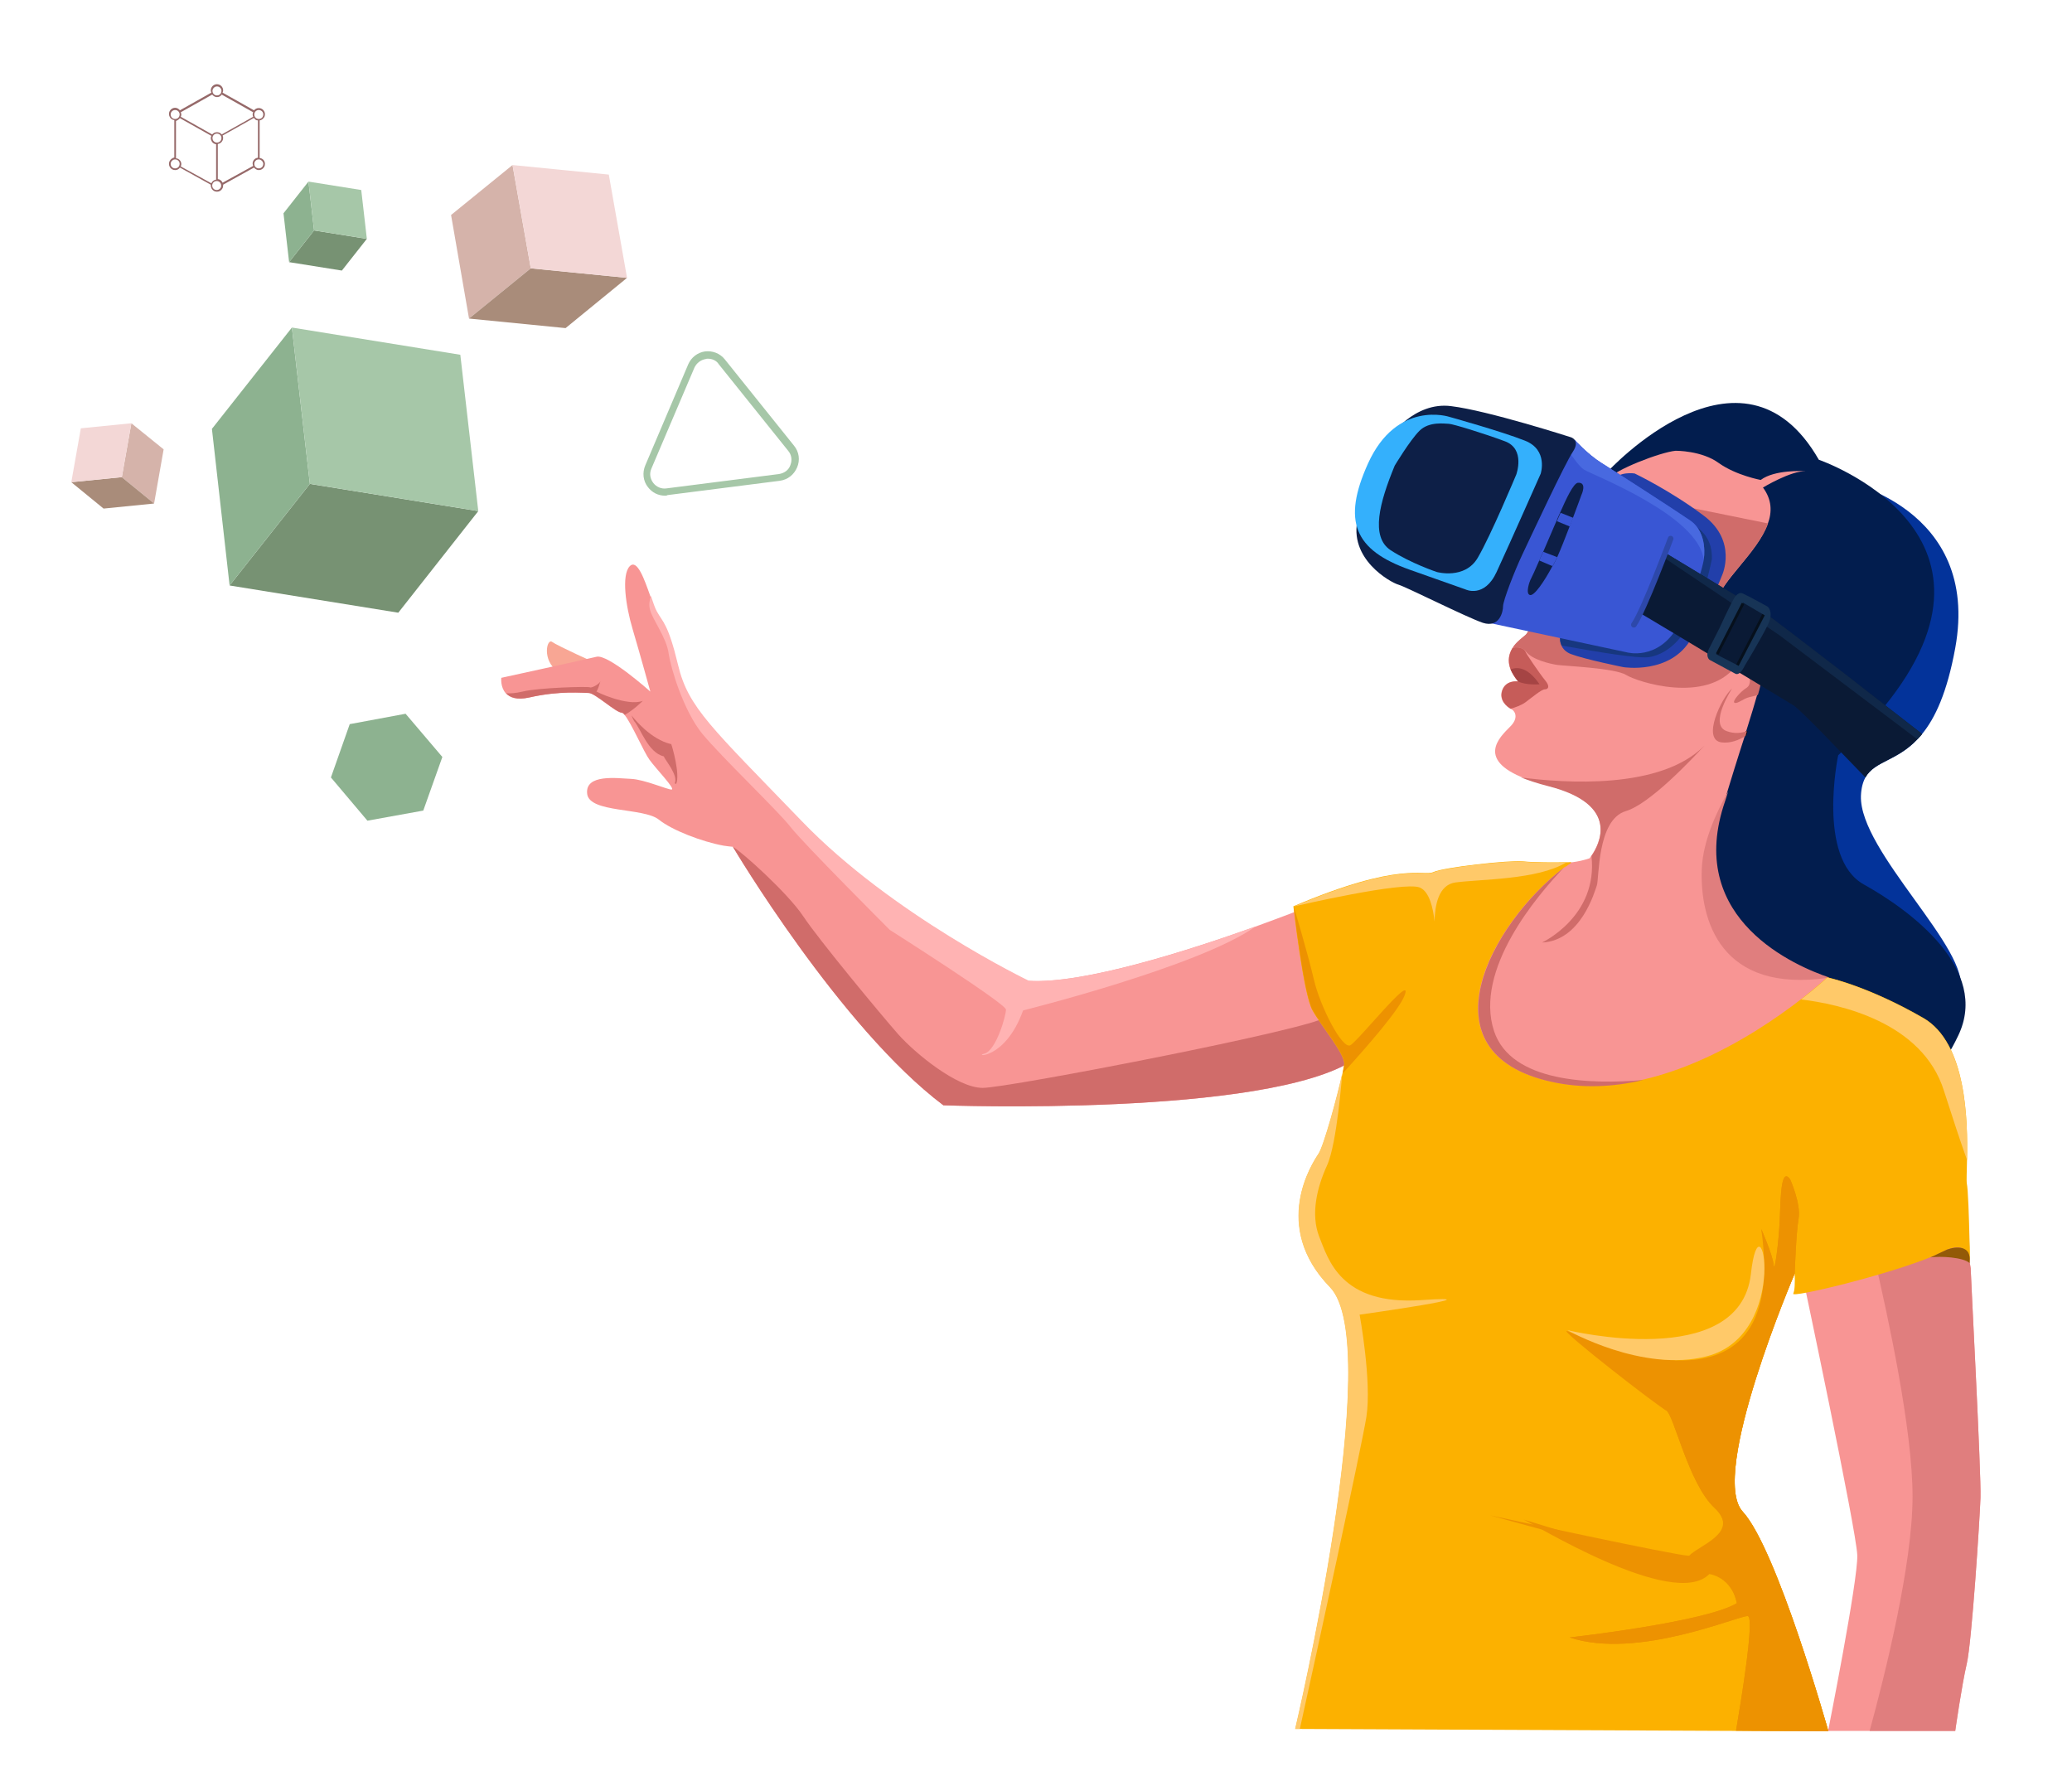 <?xml version="1.0" encoding="utf-8"?>
<!-- Generator: Adobe Illustrator 24.2.1, SVG Export Plug-In . SVG Version: 6.00 Build 0)  -->
<svg version="1.1" id="Layer_19" xmlns="http://www.w3.org/2000/svg" xmlns:xlink="http://www.w3.org/1999/xlink" x="0px" y="0px"
	 viewBox="0 0 738.2 636.3" style="enable-background:new 0 0 738.2 636.3;" xml:space="preserve">
<style type="text/css">
	.st0{fill:#F89594;}
	.st1{fill:#E07E7E;}
	.st2{fill:#F8A694;}
	.st3{fill:#FFB3B3;}
	.st4{fill:#D06C6A;}
	.st5{fill:#03339A;}
	.st6{fill:#021D4E;}
	.st7{fill:#C65C59;}
	.st8{fill:#A54444;}
	.st9{fill:none;stroke:#020202;stroke-width:0.559;stroke-miterlimit:10;}
	.st10{fill:#FCB100;}
	.st11{fill:#ED9201;}
	.st12{fill:#FFC969;}
	.st13{fill:#935A07;}
	.st14{fill:#223FAA;}
	.st15{fill:#17377F;}
	.st16{fill:#3956D4;}
	.st17{fill:#4869E0;}
	.st18{fill:#0D1F47;}
	.st19{fill:#34B0FC;}
	.st20{fill:#0A1A35;}
	.st21{fill:#102849;}
	.st22{fill:none;stroke:#2D48AA;stroke-width:2;stroke-linecap:round;stroke-miterlimit:10;}
	.st23{fill:#173456;}
	.st24{fill:none;stroke:#06101C;stroke-miterlimit:10;}
	.st25{enable-background:new    ;}
	.st26{fill:#779273;}
	.st27{fill:#8DB290;}
	.st28{fill:#A6C7A8;}
	.st29{fill:#D5B3AA;}
	.st30{fill:#A98C7A;}
	.st31{fill:#F3D7D6;}
	.st32{fill:#966969;}
</style>
<g>
	<path class="st0" d="M705.6,533.6c-0.3,8.2-3.1,51.5-4.9,59.2c-1.8,7.7-4.1,23.9-4.1,23.9h-45.3c0,0,10.7-53.7,10.4-62.6
		c-0.3-8.9-19.5-99.5-19.5-99.5l25.5-6.9l32.3-8.7l2.1,12.8C702,451.9,705.9,525.3,705.6,533.6z"/>
	<path class="st1" d="M705.6,533.6c-0.3,8.2-3.1,51.5-4.9,59.2c-1.8,7.7-4.1,23.9-4.1,23.9h-30.5c5.4-19.7,15.3-59.3,15.3-83.5
		c0-23.9-8.8-64.4-13.7-85.4l32.3-8.7l2.1,12.8C702,451.9,705.9,525.3,705.6,533.6z"/>
	<path class="st2" d="M212.8,236.5c0,0-14.2-6.4-16.1-7.8s-3.7,6.6,2,10.5c5.7,3.9,16.9,7.2,16.9,7.2L212.8,236.5z"/>
	<path class="st0" d="M482.7,377.4c-31,20.7-146.6,16.4-146.6,16.4c-36.8-27.7-75-92.1-75-92.1c-1-0.1-2.1-0.2-3.3-0.4
		c-7.7-1.4-18.4-5.5-23.1-9.3c-5.4-4.3-24.6-2.3-25.5-9.1c-0.9-7.3,10.8-5.6,15.6-5.4c4.8,0.2,13.1,3.9,14.5,3.8
		c1.4-0.2-5.6-7.4-7.9-10.6c-2-2.7-6.4-13-8.9-16c-0.4-0.5-0.8-0.8-1.1-0.8c-2,0-9.5-7-11.7-7c-2.1,0-10.2-0.9-21.2,1.6
		c-4.5,1-6.9,0-8.3-1.5c-2-2.2-1.6-5.5-1.6-5.5s29.8-6.5,33.9-7.5c4.1-1.1,19.2,12.4,19.2,12.4s-3.8-13.8-6.3-22.2
		c-2.5-8.4-4-19.2-1.1-22.4c2.7-2.9,5.3,4.7,7.4,10.6c0.8,2.4,1.5,4.5,2.1,5.5c2.1,3.9,4,4.2,7.6,19.2c3.6,15.1,11.8,22.1,44,55.5
		c32.2,33.5,80.9,56.9,80.9,56.9c19.8,1.2,57.8-11.1,80.8-19.3c11.3-4.1,18.9-7.1,18.9-7.1l11.8,39.2L482.7,377.4z"/>
	<path class="st3" d="M447.3,330.1c-19.8,14.2-82.8,29.9-82.8,29.9c-6.4,17.8-18,16.4-13.8,15.4c4.2-1.1,7.7-13.5,7.7-15.7
		c0-2.1-41.4-28.4-41.4-28.4s-30.8-30.8-35.3-36.6c-4.5-5.8-24.9-25.2-31.6-33.4c-6.6-8.2-11.1-23.1-11.9-28.6
		c-0.8-5.6-5.6-11.7-6.6-15.4c-0.5-1.7-0.2-3.5,0.3-5c0.8,2.4,1.5,4.5,2.1,5.5c2.1,3.9,4,4.2,7.6,19.2c3.6,15.1,11.8,22.1,44,55.5
		c32.2,33.5,80.9,56.9,80.9,56.9C386.3,350.7,424.3,338.4,447.3,330.1z"/>
	<path class="st4" d="M482.7,377.4c-31,20.7-146.6,16.4-146.6,16.4c-36.8-27.7-75-92.1-75-92.1c3.1,1.7,19.6,16.5,25.1,24.8
		c5.5,8.3,27.9,35.3,33.9,42.1c6,6.7,20.9,19,30,19c9.1,0,117.5-21,122.1-25.2c1.2-1.1,3.3-1,5.8-0.3L482.7,377.4z"/>
	<path class="st4" d="M229,249.7c0,0-2.9,3-6.4,5c-0.4-0.5-0.8-0.8-1.1-0.8c-2,0-9.5-7-11.7-7c-2.1,0-10.2-0.9-21.2,1.6
		c-4.5,1-6.9,0-8.3-1.5c1.4,0.1,3.4,0,5.9-0.6c5.6-1.4,23.5-1.9,24-1.5c0.5,0.3,3.1-1,3.7-2.1c-0.3,1-1,3.3-1.4,3.5
		C212.1,246.4,223.6,251.8,229,249.7z"/>
	<g>
		<path class="st4" d="M240.9,279.3l-0.5-0.2c1.3-3-3.5-8.3-3.9-9.6c-5.7-1.4-8.2-9.9-10.6-12.6c-0.4-0.7-0.7-1.4-0.9-2
			c1.2,1.5,6.9,8.5,14,10.2l0.2,0l0,0.2C239.4,265.7,242.4,275.9,240.9,279.3z"/>
	</g>
	<path class="st5" d="M698.3,353c-4.2,14.3-68.2-27.8-68.2-27.8l19.8-63.3l6.9-22l3-9.5l-3.6-59.2c0,0,49.6,9.3,40.4,59.7
		c-2.9,15.9-7.2,25-11.8,30.6c-7.9,9.8-16.7,9.2-20.2,15.5c-0.9,1.6-1.5,3.8-1.6,6.6C662.4,303.4,702.5,338.7,698.3,353z"/>
	<path class="st6" d="M697.7,368.9c-11.2,23.5-17,12-17,12l-76.5-57.6l11.4-58.6L599,227.3l-9.3-20.8l-17-38.4
		c0,0,47.9-52.2,75.3-4.3c0,0,74.2,25.5,23.2,88.1c-4.1,5.1-9.1,10.4-14.9,15.9c-0.5,0.4-0.9,0.9-1.4,1.3c0,0-7.7,36.6,9.1,46
		C680.9,324.5,708.9,345.4,697.7,368.9z"/>
	<path class="st0" d="M655.3,349.4c0,0-13.5,17.8-29,28.2c-15.4,10.4-64.9,22.6-89.8,17.9c-24.9-4.6-17.4-48.5-15.6-53.5
		c1.7-5,30.1-34.7,35.3-34.6c5.2,0.2,10.1-1.6,10.1-1.6s0.3-0.3,0.7-1c2.7-3.9,10.6-18.3-15.4-24.9c-4-1-7.1-2.1-9.7-3.1
		c-16.9-7.2-5.9-15.6-3.4-18.4c2.8-3.2,0.8-5.4,0-5.7c-0.1,0-0.2-0.1-0.4-0.2c-1.2-0.7-4.1-2.9-3-6.4c1.3-4,5.7-3.3,5.7-3.3
		c-4.4-5.3-3.7-9.2-1.9-12c0.1-0.2,0.3-0.4,0.4-0.6c1.4-1.9,3.3-3.2,4.2-3.9c1.8-1.5,20.5-38.9,27.2-51.6c1.1-2.1,1.9-3.6,2.2-4
		c2.2-3.2,18.6-9.6,24.1-10.1c0,0,9.3-0.1,15.4,4.4c6.2,4.4,14.9,6,14.9,6c4.9-3.7,15.1-3.2,16.1-3.1c-5.2-0.3-15.3,5.8-15.3,5.8
		c3.2,4.3,3.3,8.7,1.7,13c-3.7,10.3-16.7,20.3-18.3,27.9c-1.5,6.9,5,14.3,10.1,19.4c2.9,2.9,5.3,5.1,5.5,6c0.2,1,0.5,1.1-0.1,3.8
		c-0.2,0.9-0.5,2.2-1,3.9c-0.8,2.8-2,6.9-3.9,12.9c-0.2,0.5-0.3,1.1-0.5,1.7c-0.5,1.6-1.1,3.4-1.7,5.3c-1.3,4.1-2.8,8.9-4.5,14.5v0
		c-0.5,1.7-1.1,3.5-1.7,5.3c-12.7,40.5,25.6,57,37.8,61.1C654,349.1,655.3,349.4,655.3,349.4z"/>
	<path class="st7" d="M550.4,245.6c-1.2,0-4.6,2.9-6.9,4.6c-1.5,1.1-3.8,1.9-5.3,2.3c-1.2-0.7-4.1-2.9-3-6.4c1.3-4,5.7-3.3,5.7-3.3
		c-1.3-1.6-2.1-3-2.7-4.3c-1.2-3.2-0.5-5.7,0.7-7.7c3.2-0.7,4.5,1,4.6,1.4c0,0.4,5.1,7.9,7,10.2
		C552.4,244.7,551.5,245.6,550.4,245.6z"/>
	<path class="st8" d="M548.5,243.8c0,0-4.8,0.4-7.6-1c-1.3-1.6-2.1-3-2.7-4.3C540.1,237.7,544,237.2,548.5,243.8z"/>
	<path class="st4" d="M607.3,265.6c-4.9,5.3-19.6,20.9-28.1,23.4c-10.3,3.1-9.4,24.2-10.3,26.5c-0.8,2.3-5.7,19.7-19.5,20.3
		c0,0,20-9.3,17.6-30.8c2.7-3.9,10.6-18.3-15.4-24.9c-4-1-7.1-2.1-9.7-3.1C557.3,279,591.7,281.5,607.3,265.6z"/>
	<path class="st4" d="M621.8,233.9c-1.1,0.8-2.2,2-3.5,3.6c-10.6,13.3-34.9,5.5-38.9,3c-4-2.5-21.9-3.2-24.6-3.6
		c-2.7-0.4-9-1.9-11.2-4.8c-1.1-1.4-3.3-1.6-4.6-1.4c1.2-2,3.8-3.8,4.6-4.6c1.8-1.5,20.5-38.9,27.2-51.6l59.1,12
		c-3.7,10.3-16.7,20.3-18.3,27.9C610.2,221.4,616.7,228.8,621.8,233.9z"/>
	<path class="st1" d="M651.8,348.3c-39.1,5.9-46.2-20.8-45.5-38.7c0.4-9.7,5-19.9,9.4-27.6c-0.5,1.7-1.1,3.5-1.7,5.3
		C601.3,327.8,639.6,344.2,651.8,348.3z"/>
	<path class="st9" d="M621.8,262.2c0.2-0.6,0.4-1.1,0.5-1.7"/>
	<path class="st4" d="M622.4,260.5c-0.2,0.5-0.3,1.1-0.5,1.7c-2.4,1.5-5.4,2.7-8.6,2.3c-7.1-1,0-15.9,3.8-19.2
		c0,0-8.5,12.9-1.9,15.2C617.9,261.5,620.4,261.2,622.4,260.5z"/>
	<path class="st4" d="M626.2,247.6c0.5-1.7,0.8-3,1-3.9"/>
	<path class="st4" d="M627.3,243.7c-0.2,0.9-0.5,2.2-1,3.9c-1,0.3-2.2,0.6-3.1,0.8c-2.1,0.5-4.1,2.4-5.2,2c-1.1-0.4,2.2-4.1,4.2-5.3
		c2-1.2,1-4.2,1-4.2C624.8,240.5,626.3,242.1,627.3,243.7z"/>
	<path class="st10" d="M701.8,449.8c-0.6-6.7-5.1-5.7-8.1-4.6c-0.6,0.3-1.3,0.7-2,1c-13.4,6.5-49.4,15.4-52.6,14.9
		c-0.2,0-0.3-0.1-0.2-0.2c0.1-0.3,0.2-0.6,0.3-1c0.4-2.2,0.2-6.1,0.2-6.1s-30.7,71.6-18.5,84.8c12.2,13.2,30.5,78.2,30.5,78.2
		l-32.8-0.1L463.2,616l-1.7,0c0,0,32.4-136.8,12.4-157.4c-21.1-21.8-6.3-44.2-4.1-47.5c1.9-2.8,6.8-20.8,8.5-28.7
		c0.3-1.5,0.5-2.7,0.6-3.3c0.2-3.7-8-13.3-11.3-19.1c-3.3-5.7-6.8-37.1-6.8-37.1s0,0,0,0c38.4-16.3,46.2-10.5,49.9-12.2
		s26.9-4.3,32-3.8c3.8,0.4,11.7,0.4,15.3,0.3c1.1,0,1.8,0,1.8,0c-27.1,18.9-55.2,67.5-7.3,78.1c35.5,7.9,72.4-16.3,89.2-29.3
		c5.9-4.6,9.3-7.8,9.3-7.8s14.2,2.9,34.3,14.5c15.3,8.9,15.8,36.4,15.5,50.5c-0.1,4.4-0.2,7.5-0.1,8.3c0.5,2.1,0.8,12.5,1,20.5
		C701.9,445.2,701.8,448,701.8,449.8z"/>
	<path class="st11" d="M618.5,616.6c1.5-8.8,6.8-40.4,4.2-40.8c-3-0.4-39.2,15.7-63.5,7.6c0,0,48.3-5.4,59.6-12.2
		c0,0-1.3-8.7-9.8-10.4c-8.4-1.7-76-20.3-78.1-20.9c2,0.4,66.4,14.4,70.9,14.4c4.6,0,18.5-8.3,9.1-17c-9.4-8.7-14.6-33.6-17.3-34.8
		c-2.8-1.3-6.5-10.5-4-10c2.5,0.4,52.5,8.8,37.9-54.6c0,0,4,9,4.4,12.7c0.3,3.7,1.9-8.4,2.2-16.5c0.3-8.1,0.5-18.4,3.7-13.9
		c0,0,3.9,8.7,3,13.9c-0.9,5.2-1.4,19.7-1.4,19.7s-30.7,71.6-18.5,84.8c12.2,13.2,30.5,78.2,30.5,78.2L618.5,616.6z"/>
	<path class="st11" d="M500.4,354.7c-1.9,5-12.8,17.6-22,27.7c0.3-1.5,0.5-2.7,0.6-3.3c0.2-3.7-8-13.3-11.3-19.1s-6.8-37.1-6.8-37.1
		s5,16.6,7.2,26.1c2.2,9.5,10.1,25,13,23.4C483.9,370.9,503.8,345.9,500.4,354.7z"/>
	<path class="st12" d="M484.4,468.4c0,0,4.4,23.8,2.4,36.5c-1.7,10.6-18.2,86.3-23.7,111.1l-1.7,0c0,0,32.4-136.8,12.4-157.4
		c-21.1-21.7-6.3-44.2-4.1-47.5c1.9-2.8,6.8-20.8,8.5-28.7c0,0-1.8,24.9-5.4,32.8c-3.6,7.9-5.9,17.4-2.8,25.4
		c3.2,7.9,7.5,24.6,36.5,22.6C535.6,461.2,484.4,468.4,484.4,468.4z"/>
	<path class="st13" d="M701.7,450c-2.3-2.1-10.5-2.5-13.9-2c0.7-0.4,5.3-2.5,5.9-2.8C696.7,444.1,702.6,443.4,701.7,450z"/>
	<path class="st12" d="M700.8,413.3c-2.5-7-5.2-15.2-8.2-24.6c-7.7-24.7-37.5-31-50.9-32.6c5.9-4.6,9.3-7.8,9.3-7.8
		s14.2,2.9,34.3,14.5C700.6,371.7,701.1,399.2,700.8,413.3z"/>
	<path class="st10" d="M511.2,328.2c0.3,3.1,0.3,5.6,0.3,5.6S511.1,331.4,511.2,328.2z"/>
	<path class="st12" d="M558,307.3c-10.3,6.2-30.4,5.9-39.4,7.1c-6.2,0.8-7.4,8.4-7.5,13.9c-0.5-4.6-1.8-10.7-5.3-12.1
		c-5.8-2.3-43.8,6.5-44.9,6.8c38.4-16.3,46.2-10.5,49.9-12.2s26.9-4.3,32-3.8C546.6,307.4,554.5,307.4,558,307.3z"/>
	<path class="st10" d="M559.9,307.3c-0.9,0.6-1.8,1.3-2.7,2c0.7-0.8,1.4-1.4,2-2C559.6,307.3,559.9,307.3,559.9,307.3z"/>
	<path class="st11" d="M618.5,616.6c1.5-8.8,6.8-40.4,4.2-40.8c-3-0.4-39.2,15.7-63.5,7.6c0,0,48.3-5.4,59.6-12.2
		c0,0-3.8-16.7-9.8-10.4c-12.7,13.2-64.1-18.8-66.2-19.4c2,0.4,54.7,17.9,59,12.9c3-3.5,18.5-8.3,9.1-17
		c-9.4-8.7-14.6-33.6-17.3-34.8c-2.8-1.3-38-28.7-35.4-28.3c2.5,0.4,80.1,39.7,69.3-36.3c0,0,4,9,4.4,12.7c0.3,3.7,1.9-8.4,2.2-16.5
		c0.3-8.1,0.5-18.4,3.7-13.9c0,0,3.9,8.7,3,13.9c-0.9,5.2-1.4,19.7-1.4,19.7s-30.7,71.6-18.5,84.8c12.2,13.2,30.5,78.2,30.5,78.2
		L618.5,616.6z"/>
	<path class="st4" d="M585.5,384.8c-10.7,2.5-21.8,3.1-32.9,0.6c-46.3-10.3-21.6-56,4.5-76.2c-9.4,9.8-32,36.3-24.8,58.2
		C538.4,385.7,566.9,386.4,585.5,384.8z"/>
	<path class="st12" d="M608.2,483.2c-23,6-49.8-9.3-49.8-9.3s61.4,15,65.4-20C627.2,422.9,638.3,475.3,608.2,483.2z"/>
	<path class="st14" d="M613.6,204.8c0,0-3.8,10-11.1,22.8c-7.3,12.8-24.1,10.1-24.1,10.1s-13.9-2.8-18.8-4.7c-1.8-0.7-2.8-1.9-3.3-3
		c-0.9-1.9-0.4-3.7-0.4-3.7s5.5-17.2,10.5-32.4c3.7-11.2,7.2-21.3,8.2-22.7c2.3-3.4,7.8-2.5,7.8-2.5s12.8,6.1,24.7,15.1
		S613.6,204.8,613.6,204.8z"/>
	<path class="st15" d="M609.9,199.2c-5.7,27.6-15.6,33.7-22.2,34.9c-3.6,0.7-18.5-1.8-31.3-4.1c-0.9-1.9-0.4-3.7-0.4-3.7
		s5.5-17.2,10.5-32.4c8.2-6.8,16.7-11.8,23.2-11C608.4,185.3,610,193.7,609.9,199.2z"/>
	<path class="st16" d="M607,199.3c0,0,0,0,0,0.2c-0.1,0.7-0.8,3.8-2.2,8.1c0,0,0,0,0,0c-0.3,0.8-0.5,1.6-0.9,2.5c0,0,0,0,0,0
		c-1.4,3.9-3.4,8.5-6.2,13.2c-7.2,12.3-18.2,9.1-18.2,9.1l-49.6-10.6l18.4-42.6l10.5-18.6l2.2-3.9c0,0,4.7,5.2,9.5,8.2
		c4.8,3,25,16,31.6,20.5C608.7,189.9,607,199.3,607,199.3z"/>
	<path class="st16" d="M603.9,210.1c0-0.4,0.3-1.2,0.9-2.5C604.5,208.4,604.2,209.2,603.9,210.1z"/>
	<path class="st17" d="M607,199.3c0,0,0,0,0,0.2c-1.7-15.8-39.5-30.2-42.7-32.2c-1.5-1-3.6-3.8-5.5-6.7l2.2-3.9c0,0,4.7,5.2,9.5,8.2
		c4.8,3,25,16,31.6,20.5C608.7,189.9,607,199.3,607,199.3z"/>
	<path class="st18" d="M495.1,155.8c0,0,8.7-12.8,21.9-11.1c13.2,1.6,42.7,11.1,42.7,11.1s3.4,1,0.7,5.1c-2.8,4.1-15.2,30.7-18,36.6
		c-2.8,5.9-6.9,16.5-6.9,18.5s-1.3,7.8-7.2,5.9c-5.9-2-27.3-12.8-30.1-13.6c-2.8-0.8-18-9.2-14.4-23.7S495.1,155.8,495.1,155.8z"/>
	<path class="st19" d="M487.4,165.1c-9.3,20.6-4.9,30.9,14.9,37.9s19.8,7,19.8,7s6.7,3.3,11.1-6.2s15.7-35,15.7-35s2.8-8.5-5.6-11.8
		c-8.3-3.3-27-8.5-27-8.5S497.7,142.4,487.4,165.1z"/>
	<path class="st18" d="M496.9,165.9c-5.4,13.1-8.7,25.3-1.5,30.1c7.2,4.7,16.5,7.8,16.5,7.8s10,2.8,14.6-5.1
		c4.6-7.8,13.7-29.6,13.7-29.6s3.4-9.2-4.1-11.9c-7.5-2.8-18.6-6.2-19.9-6.2s-7-1-10.5,2.5C502.3,156.9,496.9,165.9,496.9,165.9z"/>
	<path class="st20" d="M684.8,261.5c-0.6,0.7-1.1,1.3-1.7,1.9c-7.4,7.8-15.2,7.7-18.5,13.6c-2.7-2.8-9-9.3-14.7-15.2
		c-5.1-5.2-9.7-9.8-11.1-10.6c-2.7-1.7-24.7-14.9-39.8-24c-8.2-4.9-14.4-8.6-14.4-8.6l5.1-12.2l3.2-7.6l0.7-1.6
		c0,0,32.9,19.8,37.3,22.8c1.8,1.3,13.6,10.3,25.9,19.8C668,248.5,679.7,257.5,684.8,261.5z"/>
	<path class="st21" d="M684.8,261.5c-0.6,0.7-1.1,1.3-1.7,1.9l-49.3-37.2l-40.8-27.4l0.7-1.6c0,0,32.9,19.8,37.3,22.8
		c1.8,1.3,13.6,10.3,25.9,19.8C668,248.5,679.7,257.5,684.8,261.5z"/>
	<path class="st22" d="M595.2,191.9c0,0-9.6,25.8-13.1,30.7"/>
	<path class="st23" d="M612.6,223.8c3.1-6.8,4.9-10.1,4.9-10.1s1.4-3,3.3-2.3c1.9,0.8,8.9,4.7,8.9,4.7s2.4,1.7,0.2,6.4
		c-2.3,4.8-8.3,14.7-8.3,14.7s-1.7,3.8-3.4,2.8c-1.8-1-9.1-4.9-9.1-4.9s-1.8-1.2,0-4.4C610.8,227.4,612.6,223.8,612.6,223.8z"/>
	<polygon class="st20" points="621,214.7 611.4,233.1 619,237 628.3,219 	"/>
	<path class="st18" d="M563.4,176.4c0,0-1.3,3.6-3,8.1c-0.4,1-0.8,2.1-1.2,3.1c-1.5,3.9-3.1,8-4.4,10.9c-0.4,0.8-0.7,1.5-1,2
		c-0.2,0.4-0.4,0.8-0.7,1.2c-3,5.6-6.5,10.7-8,10.3c-1.7-0.4-0.2-4.9,0.4-5.9c0.3-0.5,1.5-3.2,2.9-6.4c0.4-1,0.9-2.1,1.4-3.1
		c1.3-3,2.6-6.1,3.4-7.9c0.3-0.8,0.8-1.8,1.3-3c0.4-0.9,0.8-2,1.3-3c2.2-5,4.8-10.6,6.4-10.7C565.6,171.8,563.4,176.4,563.4,176.4z"
		/>
	<path class="st16" d="M560.5,184.5c-0.4,1-0.8,2.1-1.2,3.1l-4.6-1.9c0.4-0.9,0.8-2,1.3-3L560.5,184.5z"/>
	<path class="st16" d="M554.8,198.5c-0.4,0.8-0.7,1.5-1,2c-0.2,0.4-0.4,0.8-0.7,1.2l-4.7-2c0.4-1,0.9-2.1,1.4-3.1L554.8,198.5z"/>
	<line class="st24" x1="628.3" y1="219" x2="619" y2="237"/>
	<line class="st24" x1="621" y1="215" x2="611.8" y2="233"/>
	<g>
		<g class="st25">
			<g>
				<polygon class="st26" points="170.4,182.1 141.9,218.3 81.8,208.6 110.4,172.4 				"/>
			</g>
			<g>
				<polygon class="st27" points="110.4,172.4 81.8,208.6 75.5,152.8 104,116.7 				"/>
			</g>
			<g>
				<polygon class="st28" points="164,126.4 170.4,182.1 110.4,172.4 104,116.7 				"/>
			</g>
		</g>
	</g>
	<g>
		<g class="st25">
			<g>
				<polygon class="st26" points="130.7,85.1 121.8,96.4 103,93.4 111.9,82.1 				"/>
			</g>
			<g>
				<polygon class="st27" points="111.9,82.1 103,93.4 101,76 109.9,64.7 				"/>
			</g>
			<g>
				<polygon class="st28" points="128.7,67.7 130.7,85.1 111.9,82.1 109.9,64.7 				"/>
			</g>
		</g>
	</g>
	<g>
		<g class="st25">
			<g>
				<polygon class="st29" points="182.6,58.8 160.7,76.6 167.1,113.5 189.1,95.6 				"/>
			</g>
			<g>
				<polygon class="st30" points="189.1,95.6 167.1,113.5 201.5,116.9 223.4,99 				"/>
			</g>
			<g>
				<polygon class="st31" points="216.9,62.2 182.6,58.8 189.1,95.6 223.4,99 				"/>
			</g>
		</g>
	</g>
	<g>
		<g class="st25">
			<g>
				<polygon class="st29" points="46.8,150.8 58.3,160.1 54.9,179.4 43.4,170 				"/>
			</g>
			<g>
				<polygon class="st30" points="43.4,170 54.9,179.4 36.9,181.2 25.4,171.8 				"/>
			</g>
			<g>
				<polygon class="st31" points="28.8,152.6 46.8,150.8 43.4,170 25.4,171.8 				"/>
			</g>
		</g>
	</g>
	<path class="st28" d="M252.2,127.8c-0.3,0-0.5,0-0.7,0.1c-1.8,0.3-3.3,1.4-4.1,3.1l-15.3,35.9c-0.8,1.8-0.5,3.6,0.6,5.1
		c1.1,1.5,3,2.3,4.8,2l40-5.1c1.9-0.3,3.5-1.4,4.1-3.2c0.7-1.8,0.4-3.7-0.8-5.1l-24.7-30.8C255.3,128.5,253.8,127.8,252.2,127.8
		L252.2,127.8z M236.9,176.6c-2.4,0-4.6-1.1-6.1-3.1c-1.7-2.2-2-5.1-0.9-7.7l15.3-36c1.1-2.5,3.3-4.2,6-4.6c2.7-0.3,5.3,0.7,7,2.8
		l24.7,30.8c1.8,2.2,2.2,5.1,1.1,7.7c-1.1,2.6-3.3,4.4-6.2,4.8l-40,5.1C237.6,176.6,237.2,176.6,236.9,176.6L236.9,176.6z"/>
	<path class="st32" d="M62.4,56.8c0.9,0,1.6,0.7,1.6,1.6c0,0.3-0.1,0.5-0.2,0.8c0,0,0,0,0,0c0,0,0,0,0,0c0,0,0,0,0,0
		c-0.3,0.5-0.8,0.8-1.4,0.8c-0.6,0-1.1-0.3-1.4-0.8c-0.1-0.2-0.2-0.5-0.2-0.8C60.8,57.6,61.5,56.8,62.4,56.8L62.4,56.8z M61,41.6
		c-0.1-0.2-0.2-0.5-0.2-0.8c0-0.9,0.7-1.6,1.6-1.6c0.9,0,1.6,0.7,1.6,1.6c0,0.3-0.1,0.5-0.2,0.8c0,0,0,0,0,0s0,0,0,0
		c-0.3,0.5-0.8,0.8-1.4,0.8C61.8,42.4,61.3,42.1,61,41.6L61,41.6z M64.1,42.1l11.2,6.3c-0.1,0.2-0.2,0.5-0.2,0.8
		c0,0.4,0.1,0.7,0.3,1.1c0.3,0.6,0.9,1,1.6,1.1V64c-0.8,0.1-1.4,0.6-1.7,1.3l-10.9-6c0.1-0.3,0.2-0.5,0.2-0.8c0-1.1-0.8-2-1.9-2.1
		l0-13.3C63.2,42.9,63.7,42.6,64.1,42.1L64.1,42.1z M75.6,33.7c0.4,0.5,1,0.9,1.7,0.9c0.7,0,1.3-0.3,1.7-0.9L90.2,40
		c-0.1,0.2-0.2,0.5-0.2,0.8c0,0.3,0.1,0.5,0.2,0.8L79,47.9c-0.4-0.5-1-0.8-1.7-0.8c-0.7,0-1.3,0.3-1.7,0.8l-11.2-6.3
		c0.1-0.2,0.2-0.5,0.2-0.8c0-0.3-0.1-0.5-0.2-0.8L75.6,33.7z M77.3,30.8c0.9,0,1.6,0.7,1.6,1.6c0,0.3-0.1,0.5-0.2,0.8
		c-0.3,0.5-0.8,0.8-1.4,0.8c-0.6,0-1.1-0.3-1.4-0.8c-0.1-0.2-0.2-0.5-0.2-0.8C75.7,31.6,76.4,30.8,77.3,30.8L77.3,30.8z M91.9,42.9
		v13.3c-1.1,0.1-1.9,1-1.9,2.1c0,0.3,0.1,0.5,0.2,0.8l-10.9,6c-0.3-0.7-0.9-1.2-1.7-1.3V51.3c0.7-0.1,1.3-0.5,1.6-1.1
		c0.2-0.3,0.3-0.7,0.3-1.1c0-0.3-0.1-0.6-0.2-0.8l11.2-6.3C90.8,42.6,91.3,42.9,91.9,42.9L91.9,42.9z M92.2,39.2
		c0.9,0,1.6,0.7,1.6,1.6c0,0.3-0.1,0.5-0.2,0.8c-0.3,0.5-0.8,0.8-1.4,0.8c-0.6,0-1.1-0.3-1.4-0.8c-0.1-0.2-0.2-0.5-0.2-0.8
		C90.6,39.9,91.3,39.2,92.2,39.2L92.2,39.2z M93.8,58.4c0,0.3-0.1,0.5-0.2,0.8c-0.3,0.5-0.8,0.8-1.4,0.8c-0.6,0-1.1-0.3-1.4-0.8v0
		c0,0,0,0,0,0c0,0,0,0,0,0c-0.1-0.2-0.2-0.5-0.2-0.8c0-0.9,0.7-1.6,1.6-1.6C93,56.8,93.8,57.6,93.8,58.4L93.8,58.4z M75.9,50
		c-0.1-0.2-0.2-0.5-0.2-0.8c0-0.9,0.7-1.6,1.6-1.6c0.9,0,1.6,0.7,1.6,1.6c0,0.3-0.1,0.5-0.2,0.8c-0.3,0.5-0.8,0.8-1.4,0.8
		C76.7,50.8,76.2,50.5,75.9,50L75.9,50z M78.6,66.9c-0.3,0.5-0.8,0.8-1.4,0.8c-0.6,0-1.1-0.3-1.4-0.8c-0.1-0.2-0.2-0.5-0.2-0.8
		c0-0.9,0.7-1.6,1.6-1.6c0.9,0,1.6,0.7,1.6,1.6C78.8,66.4,78.8,66.6,78.6,66.9L78.6,66.9z M60.2,58.4c0,0.4,0.1,0.7,0.3,1.1
		c0.4,0.7,1.1,1.1,1.9,1.1c0.7,0,1.3-0.3,1.7-0.9l11,6.1c0,0.1,0,0.2,0,0.3c0,0.4,0.1,0.7,0.3,1.1c0.4,0.7,1.1,1.1,1.9,1.1
		c0.8,0,1.5-0.4,1.9-1.1c0.2-0.3,0.3-0.7,0.3-1.1c0-0.1,0-0.2,0-0.3l11-6.1c0.4,0.5,1,0.9,1.7,0.9c0.8,0,1.5-0.4,1.9-1.1
		c0.2-0.3,0.3-0.7,0.3-1.1c0-1.1-0.8-2-1.9-2.1V42.9c0.7-0.1,1.2-0.5,1.6-1.1c0.2-0.3,0.3-0.7,0.3-1.1c0-1.2-1-2.2-2.2-2.2
		c-0.7,0-1.3,0.3-1.7,0.8l-11.2-6.3c0.1-0.3,0.2-0.5,0.2-0.8c0-1.2-1-2.2-2.2-2.2s-2.2,1-2.2,2.2c0,0.3,0.1,0.5,0.2,0.8l-11.2,6.3
		c-0.4-0.5-1-0.9-1.7-0.9c-1.2,0-2.2,1-2.2,2.2c0,0.4,0.1,0.7,0.3,1.1c0.3,0.6,0.9,1,1.6,1.1v13.3C61,56.4,60.2,57.3,60.2,58.4
		L60.2,58.4z"/>
	<polygon class="st27" points="124.6,258 144.5,254.3 157.6,269.7 150.8,288.8 130.9,292.4 117.9,277 	"/>
</g>
</svg>
